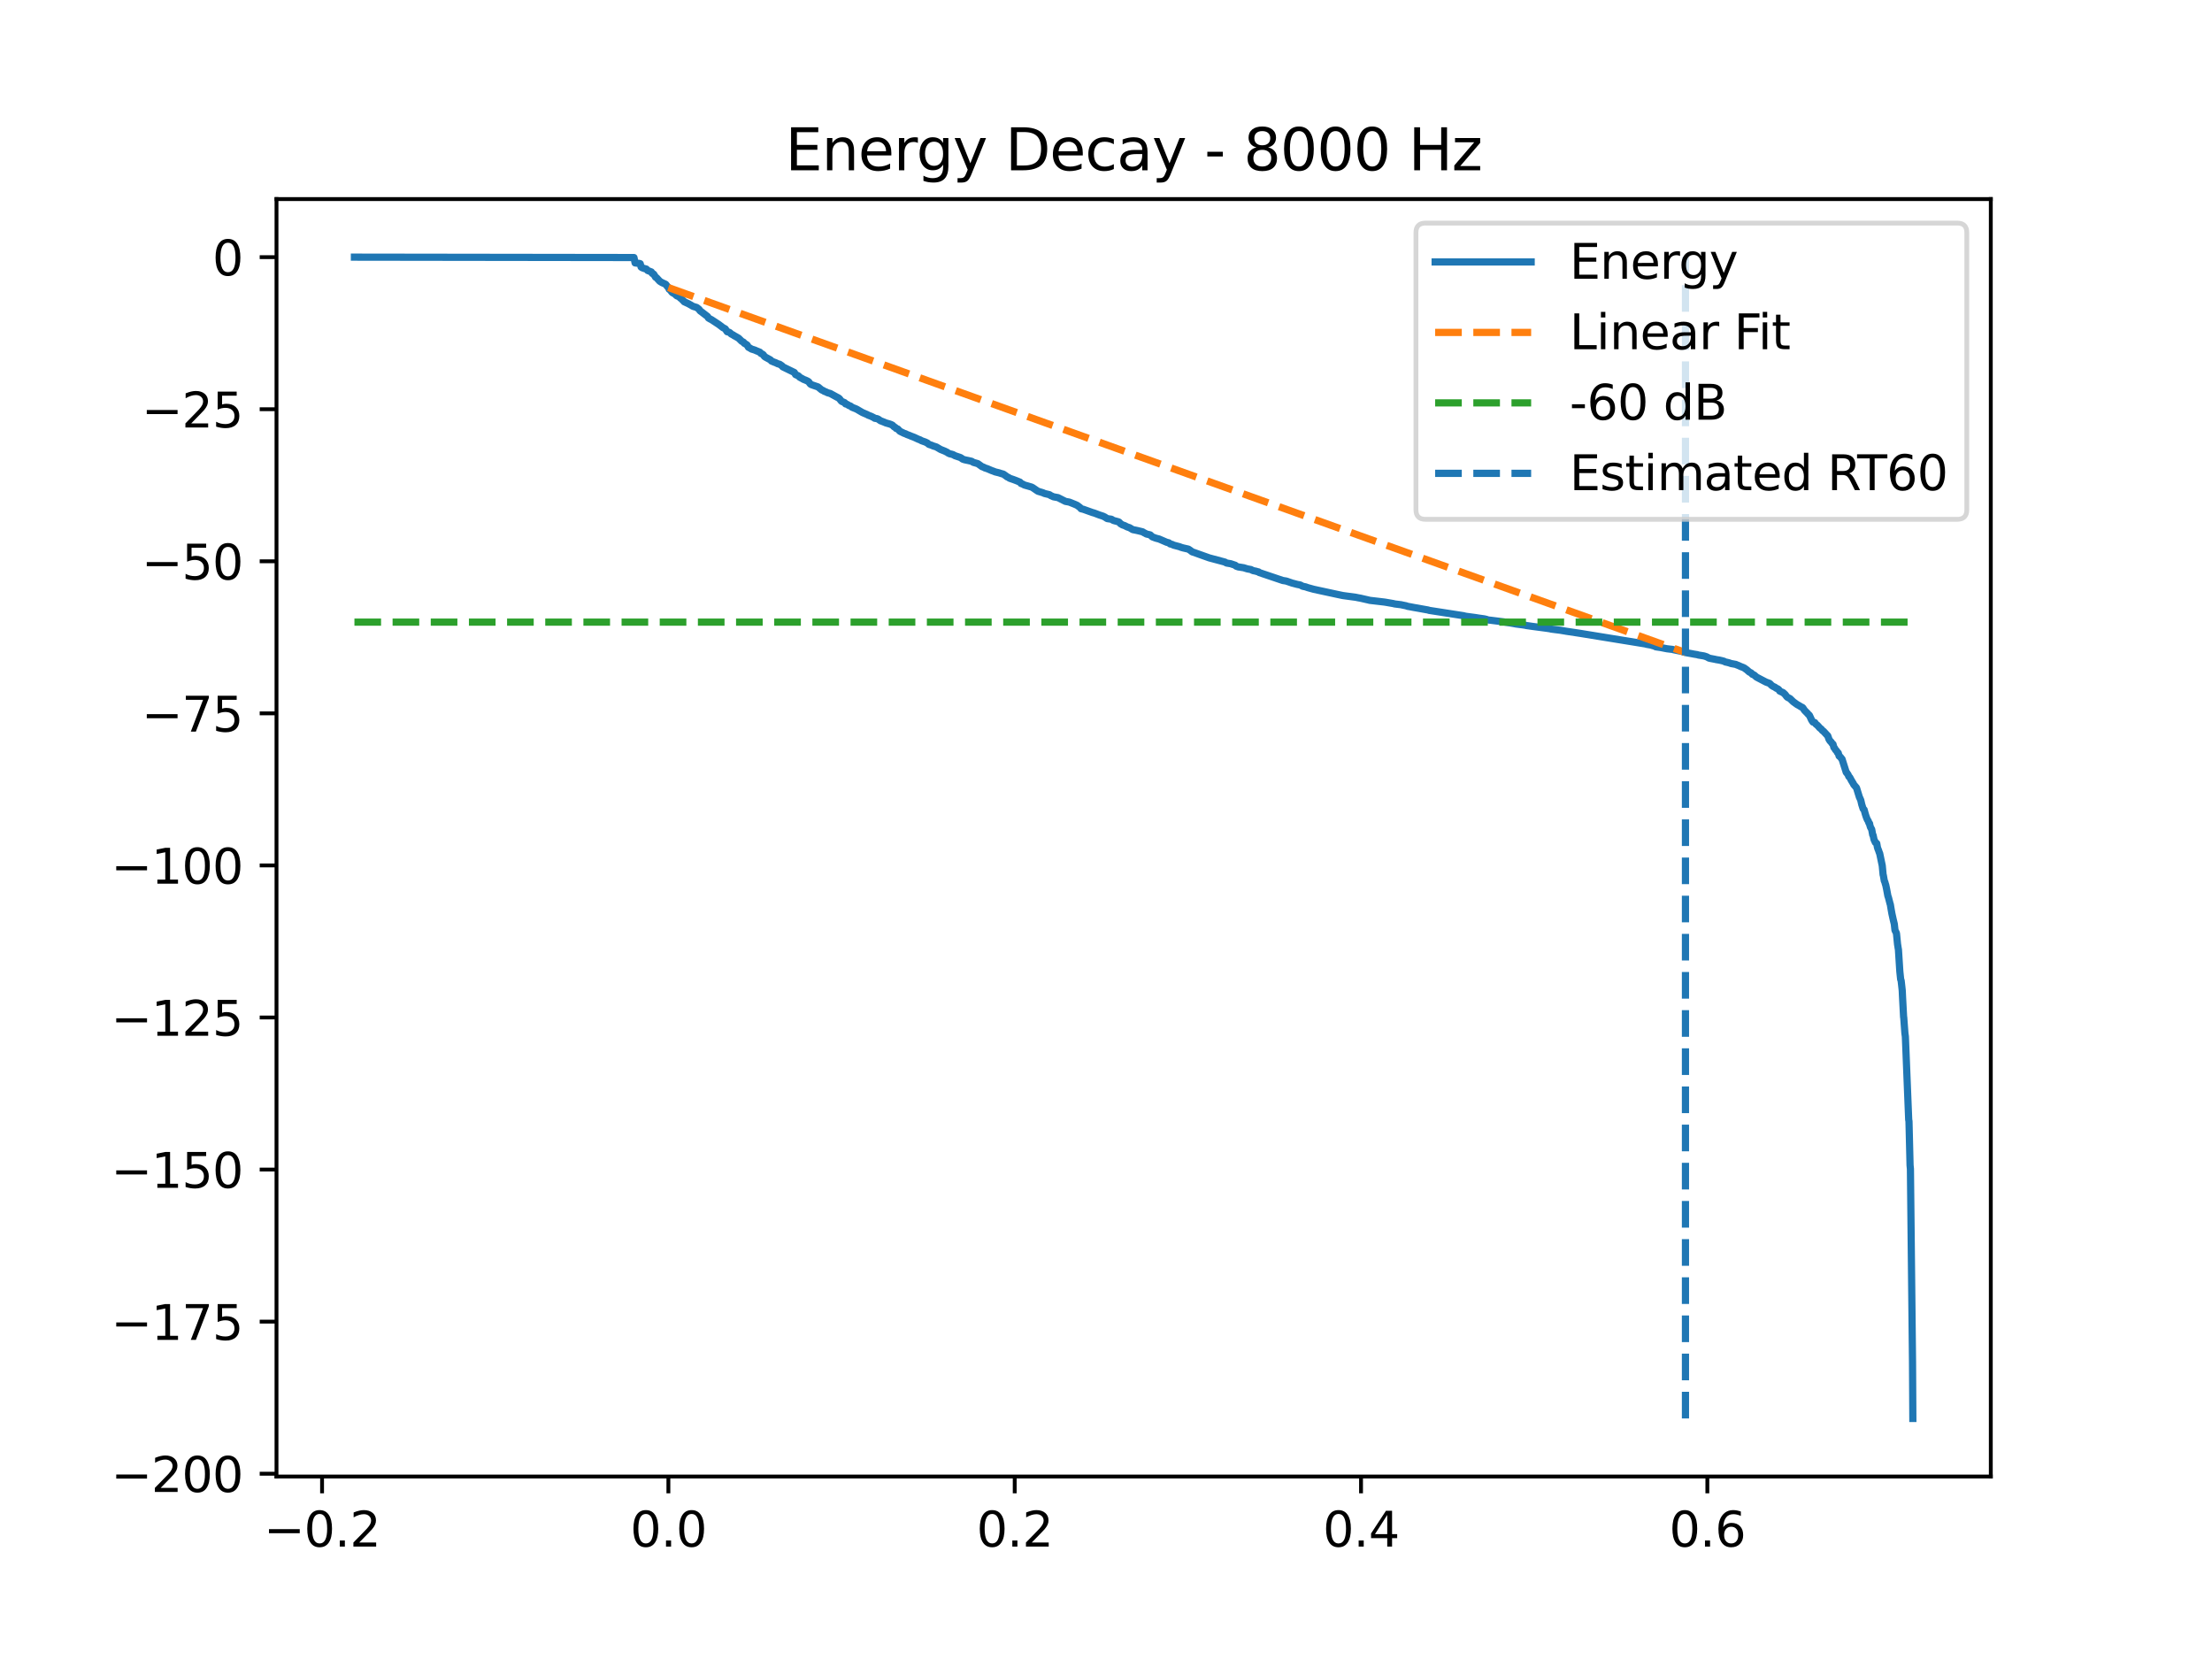 <?xml version="1.0" encoding="utf-8" standalone="no"?>
<!DOCTYPE svg PUBLIC "-//W3C//DTD SVG 1.1//EN"
  "http://www.w3.org/Graphics/SVG/1.1/DTD/svg11.dtd">
<svg xmlns:xlink="http://www.w3.org/1999/xlink" width="460.8pt" height="345.6pt" viewBox="0 0 460.8 345.6" xmlns="http://www.w3.org/2000/svg" version="1.1">
 <defs>
  <style type="text/css">*{stroke-linejoin: round; stroke-linecap: butt}</style>
 </defs>
 <g id="figure_1">
  <g id="patch_1">
   <path d="M 0 345.6 
L 460.8 345.6 
L 460.8 0 
L 0 0 
z
" style="fill: #ffffff"/>
  </g>
  <g id="axes_1">
   <g id="patch_2">
    <path d="M 57.6 307.584 
L 414.72 307.584 
L 414.72 41.472 
L 57.6 41.472 
z
" style="fill: #ffffff"/>
   </g>
   <g id="matplotlib.axis_1">
    <g id="xtick_1">
     <g id="line2d_1">
      <defs>
       <path id="m7da3233d07" d="M 0 0 
L 0 3.5 
" style="stroke: #000000; stroke-width: 0.8"/>
      </defs>
      <g>
       <use xlink:href="#m7da3233d07" x="67.092" y="307.584" style="stroke: #000000; stroke-width: 0.8"/>
      </g>
     </g>
     <g id="text_1">
      <!-- −0.2 -->
      <g transform="translate(54.95 322.182) scale(0.1 -0.1)">
       <defs>
        <path id="DejaVuSans-2212" d="M 678 2272 
L 4684 2272 
L 4684 1741 
L 678 1741 
L 678 2272 
z
" transform="scale(0.016)"/>
        <path id="DejaVuSans-30" d="M 2034 4250 
Q 1547 4250 1301 3770 
Q 1056 3291 1056 2328 
Q 1056 1369 1301 889 
Q 1547 409 2034 409 
Q 2525 409 2770 889 
Q 3016 1369 3016 2328 
Q 3016 3291 2770 3770 
Q 2525 4250 2034 4250 
z
M 2034 4750 
Q 2819 4750 3233 4129 
Q 3647 3509 3647 2328 
Q 3647 1150 3233 529 
Q 2819 -91 2034 -91 
Q 1250 -91 836 529 
Q 422 1150 422 2328 
Q 422 3509 836 4129 
Q 1250 4750 2034 4750 
z
" transform="scale(0.016)"/>
        <path id="DejaVuSans-2e" d="M 684 794 
L 1344 794 
L 1344 0 
L 684 0 
L 684 794 
z
" transform="scale(0.016)"/>
        <path id="DejaVuSans-32" d="M 1228 531 
L 3431 531 
L 3431 0 
L 469 0 
L 469 531 
Q 828 903 1448 1529 
Q 2069 2156 2228 2338 
Q 2531 2678 2651 2914 
Q 2772 3150 2772 3378 
Q 2772 3750 2511 3984 
Q 2250 4219 1831 4219 
Q 1534 4219 1204 4116 
Q 875 4013 500 3803 
L 500 4441 
Q 881 4594 1212 4672 
Q 1544 4750 1819 4750 
Q 2544 4750 2975 4387 
Q 3406 4025 3406 3419 
Q 3406 3131 3298 2873 
Q 3191 2616 2906 2266 
Q 2828 2175 2409 1742 
Q 1991 1309 1228 531 
z
" transform="scale(0.016)"/>
       </defs>
       <use xlink:href="#DejaVuSans-2212"/>
       <use xlink:href="#DejaVuSans-30" transform="translate(83.789 0)"/>
       <use xlink:href="#DejaVuSans-2e" transform="translate(147.412 0)"/>
       <use xlink:href="#DejaVuSans-32" transform="translate(179.199 0)"/>
      </g>
     </g>
    </g>
    <g id="xtick_2">
     <g id="line2d_2">
      <g>
       <use xlink:href="#m7da3233d07" x="139.237" y="307.584" style="stroke: #000000; stroke-width: 0.8"/>
      </g>
     </g>
     <g id="text_2">
      <!-- 0.0 -->
      <g transform="translate(131.286 322.182) scale(0.1 -0.1)">
       <use xlink:href="#DejaVuSans-30"/>
       <use xlink:href="#DejaVuSans-2e" transform="translate(63.623 0)"/>
       <use xlink:href="#DejaVuSans-30" transform="translate(95.41 0)"/>
      </g>
     </g>
    </g>
    <g id="xtick_3">
     <g id="line2d_3">
      <g>
       <use xlink:href="#m7da3233d07" x="211.383" y="307.584" style="stroke: #000000; stroke-width: 0.8"/>
      </g>
     </g>
     <g id="text_3">
      <!-- 0.2 -->
      <g transform="translate(203.431 322.182) scale(0.1 -0.1)">
       <use xlink:href="#DejaVuSans-30"/>
       <use xlink:href="#DejaVuSans-2e" transform="translate(63.623 0)"/>
       <use xlink:href="#DejaVuSans-32" transform="translate(95.41 0)"/>
      </g>
     </g>
    </g>
    <g id="xtick_4">
     <g id="line2d_4">
      <g>
       <use xlink:href="#m7da3233d07" x="283.528" y="307.584" style="stroke: #000000; stroke-width: 0.8"/>
      </g>
     </g>
     <g id="text_4">
      <!-- 0.4 -->
      <g transform="translate(275.576 322.182) scale(0.1 -0.1)">
       <defs>
        <path id="DejaVuSans-34" d="M 2419 4116 
L 825 1625 
L 2419 1625 
L 2419 4116 
z
M 2253 4666 
L 3047 4666 
L 3047 1625 
L 3713 1625 
L 3713 1100 
L 3047 1100 
L 3047 0 
L 2419 0 
L 2419 1100 
L 313 1100 
L 313 1709 
L 2253 4666 
z
" transform="scale(0.016)"/>
       </defs>
       <use xlink:href="#DejaVuSans-30"/>
       <use xlink:href="#DejaVuSans-2e" transform="translate(63.623 0)"/>
       <use xlink:href="#DejaVuSans-34" transform="translate(95.41 0)"/>
      </g>
     </g>
    </g>
    <g id="xtick_5">
     <g id="line2d_5">
      <g>
       <use xlink:href="#m7da3233d07" x="355.673" y="307.584" style="stroke: #000000; stroke-width: 0.8"/>
      </g>
     </g>
     <g id="text_5">
      <!-- 0.6 -->
      <g transform="translate(347.722 322.182) scale(0.1 -0.1)">
       <defs>
        <path id="DejaVuSans-36" d="M 2113 2584 
Q 1688 2584 1439 2293 
Q 1191 2003 1191 1497 
Q 1191 994 1439 701 
Q 1688 409 2113 409 
Q 2538 409 2786 701 
Q 3034 994 3034 1497 
Q 3034 2003 2786 2293 
Q 2538 2584 2113 2584 
z
M 3366 4563 
L 3366 3988 
Q 3128 4100 2886 4159 
Q 2644 4219 2406 4219 
Q 1781 4219 1451 3797 
Q 1122 3375 1075 2522 
Q 1259 2794 1537 2939 
Q 1816 3084 2150 3084 
Q 2853 3084 3261 2657 
Q 3669 2231 3669 1497 
Q 3669 778 3244 343 
Q 2819 -91 2113 -91 
Q 1303 -91 875 529 
Q 447 1150 447 2328 
Q 447 3434 972 4092 
Q 1497 4750 2381 4750 
Q 2619 4750 2861 4703 
Q 3103 4656 3366 4563 
z
" transform="scale(0.016)"/>
       </defs>
       <use xlink:href="#DejaVuSans-30"/>
       <use xlink:href="#DejaVuSans-2e" transform="translate(63.623 0)"/>
       <use xlink:href="#DejaVuSans-36" transform="translate(95.41 0)"/>
      </g>
     </g>
    </g>
   </g>
   <g id="matplotlib.axis_2">
    <g id="ytick_1">
     <g id="line2d_6">
      <defs>
       <path id="m70be1050e7" d="M 0 0 
L -3.5 0 
" style="stroke: #000000; stroke-width: 0.8"/>
      </defs>
      <g>
       <use xlink:href="#m70be1050e7" x="57.6" y="307.003" style="stroke: #000000; stroke-width: 0.8"/>
      </g>
     </g>
     <g id="text_6">
      <!-- −200 -->
      <g transform="translate(23.133 310.802) scale(0.1 -0.1)">
       <use xlink:href="#DejaVuSans-2212"/>
       <use xlink:href="#DejaVuSans-32" transform="translate(83.789 0)"/>
       <use xlink:href="#DejaVuSans-30" transform="translate(147.412 0)"/>
       <use xlink:href="#DejaVuSans-30" transform="translate(211.035 0)"/>
      </g>
     </g>
    </g>
    <g id="ytick_2">
     <g id="line2d_7">
      <g>
       <use xlink:href="#m70be1050e7" x="57.6" y="275.324" style="stroke: #000000; stroke-width: 0.8"/>
      </g>
     </g>
     <g id="text_7">
      <!-- −175 -->
      <g transform="translate(23.133 279.123) scale(0.1 -0.1)">
       <defs>
        <path id="DejaVuSans-31" d="M 794 531 
L 1825 531 
L 1825 4091 
L 703 3866 
L 703 4441 
L 1819 4666 
L 2450 4666 
L 2450 531 
L 3481 531 
L 3481 0 
L 794 0 
L 794 531 
z
" transform="scale(0.016)"/>
        <path id="DejaVuSans-37" d="M 525 4666 
L 3525 4666 
L 3525 4397 
L 1831 0 
L 1172 0 
L 2766 4134 
L 525 4134 
L 525 4666 
z
" transform="scale(0.016)"/>
        <path id="DejaVuSans-35" d="M 691 4666 
L 3169 4666 
L 3169 4134 
L 1269 4134 
L 1269 2991 
Q 1406 3038 1543 3061 
Q 1681 3084 1819 3084 
Q 2600 3084 3056 2656 
Q 3513 2228 3513 1497 
Q 3513 744 3044 326 
Q 2575 -91 1722 -91 
Q 1428 -91 1123 -41 
Q 819 9 494 109 
L 494 744 
Q 775 591 1075 516 
Q 1375 441 1709 441 
Q 2250 441 2565 725 
Q 2881 1009 2881 1497 
Q 2881 1984 2565 2268 
Q 2250 2553 1709 2553 
Q 1456 2553 1204 2497 
Q 953 2441 691 2322 
L 691 4666 
z
" transform="scale(0.016)"/>
       </defs>
       <use xlink:href="#DejaVuSans-2212"/>
       <use xlink:href="#DejaVuSans-31" transform="translate(83.789 0)"/>
       <use xlink:href="#DejaVuSans-37" transform="translate(147.412 0)"/>
       <use xlink:href="#DejaVuSans-35" transform="translate(211.035 0)"/>
      </g>
     </g>
    </g>
    <g id="ytick_3">
     <g id="line2d_8">
      <g>
       <use xlink:href="#m70be1050e7" x="57.6" y="243.644" style="stroke: #000000; stroke-width: 0.8"/>
      </g>
     </g>
     <g id="text_8">
      <!-- −150 -->
      <g transform="translate(23.133 247.444) scale(0.1 -0.1)">
       <use xlink:href="#DejaVuSans-2212"/>
       <use xlink:href="#DejaVuSans-31" transform="translate(83.789 0)"/>
       <use xlink:href="#DejaVuSans-35" transform="translate(147.412 0)"/>
       <use xlink:href="#DejaVuSans-30" transform="translate(211.035 0)"/>
      </g>
     </g>
    </g>
    <g id="ytick_4">
     <g id="line2d_9">
      <g>
       <use xlink:href="#m70be1050e7" x="57.6" y="211.965" style="stroke: #000000; stroke-width: 0.8"/>
      </g>
     </g>
     <g id="text_9">
      <!-- −125 -->
      <g transform="translate(23.133 215.764) scale(0.1 -0.1)">
       <use xlink:href="#DejaVuSans-2212"/>
       <use xlink:href="#DejaVuSans-31" transform="translate(83.789 0)"/>
       <use xlink:href="#DejaVuSans-32" transform="translate(147.412 0)"/>
       <use xlink:href="#DejaVuSans-35" transform="translate(211.035 0)"/>
      </g>
     </g>
    </g>
    <g id="ytick_5">
     <g id="line2d_10">
      <g>
       <use xlink:href="#m70be1050e7" x="57.6" y="180.286" style="stroke: #000000; stroke-width: 0.8"/>
      </g>
     </g>
     <g id="text_10">
      <!-- −100 -->
      <g transform="translate(23.133 184.085) scale(0.1 -0.1)">
       <use xlink:href="#DejaVuSans-2212"/>
       <use xlink:href="#DejaVuSans-31" transform="translate(83.789 0)"/>
       <use xlink:href="#DejaVuSans-30" transform="translate(147.412 0)"/>
       <use xlink:href="#DejaVuSans-30" transform="translate(211.035 0)"/>
      </g>
     </g>
    </g>
    <g id="ytick_6">
     <g id="line2d_11">
      <g>
       <use xlink:href="#m70be1050e7" x="57.6" y="148.606" style="stroke: #000000; stroke-width: 0.8"/>
      </g>
     </g>
     <g id="text_11">
      <!-- −75 -->
      <g transform="translate(29.495 152.405) scale(0.1 -0.1)">
       <use xlink:href="#DejaVuSans-2212"/>
       <use xlink:href="#DejaVuSans-37" transform="translate(83.789 0)"/>
       <use xlink:href="#DejaVuSans-35" transform="translate(147.412 0)"/>
      </g>
     </g>
    </g>
    <g id="ytick_7">
     <g id="line2d_12">
      <g>
       <use xlink:href="#m70be1050e7" x="57.6" y="116.927" style="stroke: #000000; stroke-width: 0.8"/>
      </g>
     </g>
     <g id="text_12">
      <!-- −50 -->
      <g transform="translate(29.495 120.726) scale(0.1 -0.1)">
       <use xlink:href="#DejaVuSans-2212"/>
       <use xlink:href="#DejaVuSans-35" transform="translate(83.789 0)"/>
       <use xlink:href="#DejaVuSans-30" transform="translate(147.412 0)"/>
      </g>
     </g>
    </g>
    <g id="ytick_8">
     <g id="line2d_13">
      <g>
       <use xlink:href="#m70be1050e7" x="57.6" y="85.247" style="stroke: #000000; stroke-width: 0.8"/>
      </g>
     </g>
     <g id="text_13">
      <!-- −25 -->
      <g transform="translate(29.495 89.047) scale(0.1 -0.1)">
       <use xlink:href="#DejaVuSans-2212"/>
       <use xlink:href="#DejaVuSans-32" transform="translate(83.789 0)"/>
       <use xlink:href="#DejaVuSans-35" transform="translate(147.412 0)"/>
      </g>
     </g>
    </g>
    <g id="ytick_9">
     <g id="line2d_14">
      <g>
       <use xlink:href="#m70be1050e7" x="57.6" y="53.568" style="stroke: #000000; stroke-width: 0.8"/>
      </g>
     </g>
     <g id="text_14">
      <!-- 0 -->
      <g transform="translate(44.237 57.367) scale(0.1 -0.1)">
       <use xlink:href="#DejaVuSans-30"/>
      </g>
     </g>
    </g>
   </g>
   <g id="line2d_15">
    <path d="M 73.833 53.568 
L 132.068 53.649 
L 132.301 54.773 
L 133.18 54.877 
L 133.368 54.931 
L 133.548 55.619 
L 133.728 55.754 
L 134.179 55.923 
L 134.638 56.045 
L 134.923 56.351 
L 135.69 56.648 
L 135.885 56.967 
L 136.163 57.094 
L 136.502 57.627 
L 136.562 57.744 
L 136.78 57.874 
L 137.418 58.569 
L 137.584 58.682 
L 137.734 58.767 
L 137.862 58.855 
L 138.41 59.097 
L 138.673 59.225 
L 139.117 59.789 
L 139.23 59.857 
L 139.402 60.263 
L 139.62 60.387 
L 139.786 60.624 
L 139.898 60.779 
L 140.056 60.954 
L 140.319 61.098 
L 140.537 61.205 
L 140.966 61.614 
L 141.492 61.836 
L 141.747 62.116 
L 142.025 62.281 
L 142.176 62.492 
L 142.401 62.69 
L 142.536 62.863 
L 143.513 63.314 
L 143.664 63.415 
L 143.934 63.557 
L 144.287 63.773 
L 144.49 63.855 
L 144.858 63.965 
L 145.144 64.055 
L 145.64 64.448 
L 145.85 64.772 
L 146.023 64.879 
L 147.406 65.942 
L 147.579 66.24 
L 147.782 66.364 
L 147.955 66.466 
L 148.188 66.577 
L 149.713 67.576 
L 149.879 67.7 
L 150.6 68.252 
L 150.856 68.382 
L 151.096 68.519 
L 151.306 68.852 
L 151.479 69.106 
L 151.772 69.17 
L 152.058 69.305 
L 152.306 69.567 
L 152.749 69.79 
L 152.93 69.927 
L 153.26 70.102 
L 153.614 70.311 
L 153.877 70.463 
L 154.508 71.084 
L 154.899 71.291 
L 155.041 71.51 
L 155.229 71.612 
L 155.372 71.696 
L 155.635 71.869 
L 155.913 72.341 
L 156.229 72.51 
L 156.56 72.716 
L 156.92 72.824 
L 157.281 72.942 
L 157.521 73.054 
L 158.303 73.372 
L 158.453 73.571 
L 158.589 73.681 
L 158.769 73.734 
L 159.017 73.902 
L 159.16 74.136 
L 159.265 74.266 
L 159.513 74.431 
L 160.52 74.978 
L 160.7 75.205 
L 161.069 75.361 
L 161.324 75.472 
L 161.482 75.512 
L 161.88 75.701 
L 162.031 75.778 
L 162.444 75.888 
L 162.684 76.069 
L 162.902 76.196 
L 163.053 76.411 
L 165.48 77.593 
L 165.728 78.037 
L 166.029 78.175 
L 166.209 78.237 
L 166.412 78.38 
L 166.57 78.577 
L 167.073 78.845 
L 167.396 79.032 
L 167.75 79.17 
L 167.885 79.226 
L 168.231 79.387 
L 168.456 79.531 
L 168.787 79.971 
L 168.944 80.092 
L 169.29 80.221 
L 170.417 80.604 
L 171.169 81.228 
L 171.522 81.373 
L 171.695 81.518 
L 171.936 81.591 
L 172.236 81.724 
L 172.371 81.805 
L 172.973 81.974 
L 174.461 82.794 
L 174.596 82.849 
L 174.731 82.948 
L 174.859 83.04 
L 175.182 83.453 
L 175.317 83.605 
L 175.971 83.889 
L 176.136 84.135 
L 176.49 84.241 
L 176.835 84.472 
L 177.181 84.592 
L 177.482 84.838 
L 178.293 85.16 
L 178.519 85.269 
L 179.548 85.875 
L 179.751 85.978 
L 180.661 86.367 
L 180.841 86.479 
L 181.502 86.732 
L 181.75 86.86 
L 182.073 87.023 
L 182.216 87.132 
L 182.712 87.215 
L 182.99 87.342 
L 183.426 87.656 
L 183.749 87.772 
L 184.027 87.882 
L 184.313 87.996 
L 184.531 88.098 
L 185.282 88.31 
L 185.621 88.43 
L 185.929 88.582 
L 186.244 88.906 
L 186.515 89.046 
L 186.673 89.245 
L 187.018 89.366 
L 187.469 89.841 
L 188.364 90.277 
L 188.672 90.371 
L 188.875 90.49 
L 189.544 90.744 
L 189.792 90.855 
L 190.438 91.098 
L 191.302 91.5 
L 191.678 91.634 
L 191.948 91.795 
L 192.256 91.911 
L 192.407 91.963 
L 192.775 92.091 
L 192.925 92.168 
L 193.188 92.29 
L 193.376 92.46 
L 193.504 92.572 
L 193.947 92.713 
L 194.248 92.831 
L 194.421 92.91 
L 194.834 93.033 
L 195.067 93.113 
L 195.931 93.625 
L 196.871 94.002 
L 197.021 94.089 
L 197.277 94.2 
L 197.487 94.359 
L 197.855 94.535 
L 198.186 94.602 
L 198.539 94.71 
L 198.968 94.943 
L 199.358 95.07 
L 199.531 95.132 
L 199.922 95.26 
L 200.057 95.313 
L 200.305 95.451 
L 200.471 95.61 
L 200.831 95.744 
L 201.132 95.819 
L 201.68 95.931 
L 202.409 96.095 
L 202.763 96.318 
L 203.695 96.584 
L 204.581 97.22 
L 204.92 97.331 
L 205.152 97.473 
L 205.333 97.526 
L 205.724 97.657 
L 206.61 98.037 
L 206.888 98.13 
L 207.347 98.313 
L 208.106 98.495 
L 208.579 98.652 
L 209.008 98.767 
L 209.586 99.165 
L 209.782 99.335 
L 210.09 99.456 
L 210.285 99.614 
L 211.15 99.912 
L 211.698 100.119 
L 212.48 100.438 
L 212.698 100.721 
L 213.028 100.831 
L 213.276 100.972 
L 213.419 101.04 
L 213.81 101.154 
L 214.126 101.241 
L 214.531 101.362 
L 214.877 101.461 
L 215.133 101.593 
L 216.057 102.226 
L 216.245 102.339 
L 217.259 102.646 
L 217.56 102.79 
L 217.71 102.832 
L 218.567 103.037 
L 218.71 103.103 
L 218.868 103.23 
L 219.461 103.493 
L 220.408 103.668 
L 221.949 104.447 
L 222.753 104.595 
L 223.873 105.043 
L 224.361 105.255 
L 224.902 105.651 
L 225.038 105.769 
L 225.195 105.976 
L 225.684 106.095 
L 227.014 106.57 
L 227.653 106.798 
L 227.833 106.835 
L 228.254 106.989 
L 228.502 107.083 
L 228.983 107.268 
L 229.772 107.523 
L 229.998 107.634 
L 230.148 107.704 
L 230.644 108.034 
L 231.531 108.165 
L 231.861 108.377 
L 232.034 108.447 
L 233.011 108.707 
L 233.199 108.829 
L 233.387 109.081 
L 233.635 109.217 
L 233.808 109.334 
L 234.289 109.496 
L 234.447 109.578 
L 234.664 109.693 
L 234.882 109.793 
L 235.303 109.926 
L 235.965 110.327 
L 236.641 110.46 
L 236.949 110.527 
L 238.046 110.792 
L 238.264 110.946 
L 238.67 111.15 
L 238.813 111.243 
L 239.121 111.311 
L 239.609 111.426 
L 240.045 111.835 
L 240.722 112.089 
L 240.91 112.144 
L 241.451 112.282 
L 243.029 112.963 
L 243.487 113.077 
L 243.743 113.299 
L 244.194 113.415 
L 244.472 113.56 
L 245.757 113.901 
L 246.005 114.009 
L 246.478 114.146 
L 247.568 114.393 
L 248.034 114.707 
L 248.335 114.956 
L 248.613 115.042 
L 251.904 116.216 
L 255.211 117.099 
L 255.474 117.28 
L 256.376 117.435 
L 257.33 117.754 
L 257.503 117.936 
L 257.976 118.105 
L 258.232 118.138 
L 259.081 118.272 
L 259.825 118.503 
L 260.614 118.651 
L 260.84 118.784 
L 261.088 118.88 
L 261.689 119.004 
L 261.832 119.061 
L 262.177 119.135 
L 262.313 119.269 
L 267.235 120.929 
L 267.919 121.038 
L 268.949 121.383 
L 269.114 121.447 
L 270.256 121.748 
L 270.857 121.86 
L 271.368 122.128 
L 271.985 122.257 
L 272.443 122.419 
L 273.12 122.605 
L 273.691 122.764 
L 278.365 123.773 
L 278.718 123.849 
L 279.274 123.965 
L 279.748 124.063 
L 280.56 124.174 
L 282.431 124.426 
L 282.987 124.539 
L 283.415 124.613 
L 283.889 124.724 
L 285.151 125.01 
L 285.324 125.06 
L 288.315 125.409 
L 288.631 125.456 
L 290.232 125.731 
L 290.532 125.809 
L 291.892 125.979 
L 292.185 126.048 
L 292.922 126.197 
L 293.238 126.312 
L 293.478 126.349 
L 294.26 126.496 
L 294.538 126.55 
L 295.184 126.659 
L 296.792 126.95 
L 297.491 127.071 
L 297.709 127.15 
L 304.841 128.256 
L 305.292 128.367 
L 305.63 128.418 
L 307.328 128.644 
L 308.05 128.76 
L 309.207 128.92 
L 309.621 129.017 
L 310.019 129.154 
L 310.552 129.211 
L 313.296 129.55 
L 313.574 129.608 
L 314.626 129.775 
L 315.28 129.887 
L 315.798 129.986 
L 316.745 130.11 
L 317.053 130.146 
L 317.752 130.251 
L 317.97 130.307 
L 319.18 130.483 
L 322.133 130.871 
L 322.907 130.987 
L 323.163 131.052 
L 324.087 131.171 
L 325.042 131.289 
L 326.297 131.503 
L 329.22 131.945 
L 330.182 132.102 
L 342.815 134.153 
L 343.003 134.217 
L 343.905 134.378 
L 344.198 134.471 
L 344.611 134.582 
L 344.934 134.745 
L 345.926 134.887 
L 347.272 135.15 
L 348.421 135.285 
L 348.587 135.34 
L 349.714 135.575 
L 350.27 135.684 
L 350.571 135.785 
L 351.082 135.931 
L 352.434 136.178 
L 352.893 136.267 
L 353.569 136.375 
L 353.817 136.456 
L 354.914 136.632 
L 355.125 136.69 
L 355.501 136.814 
L 355.749 136.945 
L 355.982 137.079 
L 356.267 137.154 
L 357.289 137.351 
L 357.485 137.401 
L 358.176 137.512 
L 358.725 137.636 
L 359.115 137.742 
L 359.461 137.916 
L 359.694 137.954 
L 360.16 138.069 
L 360.626 138.23 
L 360.919 138.282 
L 361.625 138.414 
L 361.783 138.495 
L 362.144 138.632 
L 362.655 138.865 
L 363.113 139.039 
L 363.279 139.114 
L 363.497 139.246 
L 363.67 139.385 
L 363.842 139.493 
L 364.248 139.851 
L 364.399 139.984 
L 364.827 140.203 
L 365.037 140.46 
L 365.436 140.631 
L 365.601 140.781 
L 365.759 140.919 
L 365.917 141.057 
L 367.69 141.986 
L 367.938 142.109 
L 368.382 142.266 
L 368.667 142.377 
L 369.028 142.747 
L 369.156 142.847 
L 369.374 142.99 
L 369.772 143.166 
L 369.915 143.29 
L 370.065 143.379 
L 370.313 143.492 
L 370.448 143.583 
L 370.576 143.692 
L 370.741 143.957 
L 370.974 144.07 
L 371.117 144.138 
L 371.425 144.259 
L 371.884 144.683 
L 372.192 145.093 
L 372.357 145.257 
L 372.898 145.534 
L 373.259 145.888 
L 373.409 146.034 
L 373.56 146.18 
L 374.236 146.67 
L 374.401 146.784 
L 374.739 146.965 
L 375.002 147.129 
L 375.183 147.249 
L 375.371 147.317 
L 375.551 147.434 
L 375.904 147.96 
L 376.032 148.098 
L 376.566 148.638 
L 376.701 148.812 
L 376.934 149.008 
L 377.385 149.991 
L 377.67 150.417 
L 378.061 150.53 
L 378.159 150.677 
L 378.309 150.883 
L 378.474 150.985 
L 378.602 151.095 
L 378.888 151.407 
L 379.046 151.6 
L 379.421 151.901 
L 379.572 152.1 
L 379.707 152.241 
L 379.85 152.315 
L 380.646 153.179 
L 380.752 153.273 
L 381.015 154.017 
L 381.142 154.213 
L 381.293 154.426 
L 381.443 154.546 
L 381.638 154.848 
L 381.849 155.034 
L 381.886 155.161 
L 382.029 155.71 
L 382.179 155.847 
L 382.36 156.195 
L 382.63 156.467 
L 382.773 156.769 
L 382.938 156.855 
L 383.119 157.492 
L 383.404 157.722 
L 383.577 157.978 
L 383.72 158.109 
L 384.607 160.895 
L 384.742 161.007 
L 384.795 161.13 
L 384.922 161.284 
L 384.975 161.342 
L 385.133 161.749 
L 385.336 161.937 
L 385.734 162.682 
L 385.787 162.749 
L 385.922 162.994 
L 386.027 163.135 
L 386.162 163.433 
L 386.741 164.106 
L 387.342 166.057 
L 387.463 166.309 
L 387.635 166.708 
L 387.831 167.567 
L 388.124 168.491 
L 388.327 168.67 
L 388.582 169.593 
L 388.733 170.06 
L 388.763 170.148 
L 388.905 170.523 
L 389.063 170.854 
L 389.168 170.973 
L 389.341 171.466 
L 389.469 171.561 
L 389.529 171.922 
L 389.657 172.328 
L 389.912 172.787 
L 390.115 173.91 
L 390.206 174.01 
L 390.386 174.872 
L 390.672 175.504 
L 390.829 175.588 
L 390.965 175.71 
L 391.092 176.461 
L 391.228 176.9 
L 391.31 177.066 
L 391.498 177.63 
L 391.566 177.747 
L 392.107 180.33 
L 392.287 182.233 
L 392.34 182.38 
L 392.543 183.549 
L 392.633 183.678 
L 392.776 184.216 
L 392.828 184.324 
L 392.866 184.511 
L 393.039 185.34 
L 393.054 185.439 
L 393.279 186.637 
L 393.407 187.001 
L 393.738 188.289 
L 393.783 188.375 
L 393.956 189.412 
L 394.121 190.334 
L 394.414 191.658 
L 394.617 192.489 
L 394.76 193.786 
L 395.015 194.29 
L 395.075 194.488 
L 395.301 196.782 
L 395.308 196.785 
L 395.451 197.695 
L 395.474 197.743 
L 395.767 202.342 
L 395.782 202.496 
L 395.94 204.005 
L 396.045 204.297 
L 396.255 206.197 
L 396.278 206.48 
L 396.323 207.519 
L 396.556 211.897 
L 396.578 211.913 
L 396.826 215.238 
L 396.924 215.929 
L 397.616 233.251 
L 397.676 233.584 
L 397.901 242.751 
L 397.976 243.502 
L 398.412 283.697 
L 398.48 295.488 
L 398.48 295.488 
" clip-path="url(#pe33cd23590)" style="fill: none; stroke: #1f77b4; stroke-width: 1.5; stroke-linecap: square"/>
   </g>
   <g id="line2d_16">
    <path d="M 139.237 59.905 
L 351.112 135.934 
" clip-path="url(#pe33cd23590)" style="fill: none; stroke-dasharray: 5.55,2.4; stroke-dashoffset: 0; stroke: #ff7f0e; stroke-width: 1.5"/>
   </g>
   <g id="line2d_17">
    <path d="M 73.833 129.599 
L 398.487 129.599 
L 398.487 129.599 
" clip-path="url(#pe33cd23590)" style="fill: none; stroke-dasharray: 5.55,2.4; stroke-dashoffset: 0; stroke: #2ca02c; stroke-width: 1.5"/>
   </g>
   <g id="LineCollection_1">
    <path d="M 351.112 295.488 
L 351.112 53.568 
" clip-path="url(#pe33cd23590)" style="fill: none; stroke-dasharray: 5.55,2.4; stroke-dashoffset: 0; stroke: #1f77b4; stroke-width: 1.5"/>
   </g>
   <g id="patch_3">
    <path d="M 57.6 307.584 
L 57.6 41.472 
" style="fill: none; stroke: #000000; stroke-width: 0.8; stroke-linejoin: miter; stroke-linecap: square"/>
   </g>
   <g id="patch_4">
    <path d="M 414.72 307.584 
L 414.72 41.472 
" style="fill: none; stroke: #000000; stroke-width: 0.8; stroke-linejoin: miter; stroke-linecap: square"/>
   </g>
   <g id="patch_5">
    <path d="M 57.6 307.584 
L 414.72 307.584 
" style="fill: none; stroke: #000000; stroke-width: 0.8; stroke-linejoin: miter; stroke-linecap: square"/>
   </g>
   <g id="patch_6">
    <path d="M 57.6 41.472 
L 414.72 41.472 
" style="fill: none; stroke: #000000; stroke-width: 0.8; stroke-linejoin: miter; stroke-linecap: square"/>
   </g>
   <g id="text_15">
    <!-- Energy Decay - 8000 Hz -->
    <g transform="translate(163.59 35.472) scale(0.12 -0.12)">
     <defs>
      <path id="DejaVuSans-45" d="M 628 4666 
L 3578 4666 
L 3578 4134 
L 1259 4134 
L 1259 2753 
L 3481 2753 
L 3481 2222 
L 1259 2222 
L 1259 531 
L 3634 531 
L 3634 0 
L 628 0 
L 628 4666 
z
" transform="scale(0.016)"/>
      <path id="DejaVuSans-6e" d="M 3513 2113 
L 3513 0 
L 2938 0 
L 2938 2094 
Q 2938 2591 2744 2837 
Q 2550 3084 2163 3084 
Q 1697 3084 1428 2787 
Q 1159 2491 1159 1978 
L 1159 0 
L 581 0 
L 581 3500 
L 1159 3500 
L 1159 2956 
Q 1366 3272 1645 3428 
Q 1925 3584 2291 3584 
Q 2894 3584 3203 3211 
Q 3513 2838 3513 2113 
z
" transform="scale(0.016)"/>
      <path id="DejaVuSans-65" d="M 3597 1894 
L 3597 1613 
L 953 1613 
Q 991 1019 1311 708 
Q 1631 397 2203 397 
Q 2534 397 2845 478 
Q 3156 559 3463 722 
L 3463 178 
Q 3153 47 2828 -22 
Q 2503 -91 2169 -91 
Q 1331 -91 842 396 
Q 353 884 353 1716 
Q 353 2575 817 3079 
Q 1281 3584 2069 3584 
Q 2775 3584 3186 3129 
Q 3597 2675 3597 1894 
z
M 3022 2063 
Q 3016 2534 2758 2815 
Q 2500 3097 2075 3097 
Q 1594 3097 1305 2825 
Q 1016 2553 972 2059 
L 3022 2063 
z
" transform="scale(0.016)"/>
      <path id="DejaVuSans-72" d="M 2631 2963 
Q 2534 3019 2420 3045 
Q 2306 3072 2169 3072 
Q 1681 3072 1420 2755 
Q 1159 2438 1159 1844 
L 1159 0 
L 581 0 
L 581 3500 
L 1159 3500 
L 1159 2956 
Q 1341 3275 1631 3429 
Q 1922 3584 2338 3584 
Q 2397 3584 2469 3576 
Q 2541 3569 2628 3553 
L 2631 2963 
z
" transform="scale(0.016)"/>
      <path id="DejaVuSans-67" d="M 2906 1791 
Q 2906 2416 2648 2759 
Q 2391 3103 1925 3103 
Q 1463 3103 1205 2759 
Q 947 2416 947 1791 
Q 947 1169 1205 825 
Q 1463 481 1925 481 
Q 2391 481 2648 825 
Q 2906 1169 2906 1791 
z
M 3481 434 
Q 3481 -459 3084 -895 
Q 2688 -1331 1869 -1331 
Q 1566 -1331 1297 -1286 
Q 1028 -1241 775 -1147 
L 775 -588 
Q 1028 -725 1275 -790 
Q 1522 -856 1778 -856 
Q 2344 -856 2625 -561 
Q 2906 -266 2906 331 
L 2906 616 
Q 2728 306 2450 153 
Q 2172 0 1784 0 
Q 1141 0 747 490 
Q 353 981 353 1791 
Q 353 2603 747 3093 
Q 1141 3584 1784 3584 
Q 2172 3584 2450 3431 
Q 2728 3278 2906 2969 
L 2906 3500 
L 3481 3500 
L 3481 434 
z
" transform="scale(0.016)"/>
      <path id="DejaVuSans-79" d="M 2059 -325 
Q 1816 -950 1584 -1140 
Q 1353 -1331 966 -1331 
L 506 -1331 
L 506 -850 
L 844 -850 
Q 1081 -850 1212 -737 
Q 1344 -625 1503 -206 
L 1606 56 
L 191 3500 
L 800 3500 
L 1894 763 
L 2988 3500 
L 3597 3500 
L 2059 -325 
z
" transform="scale(0.016)"/>
      <path id="DejaVuSans-20" transform="scale(0.016)"/>
      <path id="DejaVuSans-44" d="M 1259 4147 
L 1259 519 
L 2022 519 
Q 2988 519 3436 956 
Q 3884 1394 3884 2338 
Q 3884 3275 3436 3711 
Q 2988 4147 2022 4147 
L 1259 4147 
z
M 628 4666 
L 1925 4666 
Q 3281 4666 3915 4102 
Q 4550 3538 4550 2338 
Q 4550 1131 3912 565 
Q 3275 0 1925 0 
L 628 0 
L 628 4666 
z
" transform="scale(0.016)"/>
      <path id="DejaVuSans-63" d="M 3122 3366 
L 3122 2828 
Q 2878 2963 2633 3030 
Q 2388 3097 2138 3097 
Q 1578 3097 1268 2742 
Q 959 2388 959 1747 
Q 959 1106 1268 751 
Q 1578 397 2138 397 
Q 2388 397 2633 464 
Q 2878 531 3122 666 
L 3122 134 
Q 2881 22 2623 -34 
Q 2366 -91 2075 -91 
Q 1284 -91 818 406 
Q 353 903 353 1747 
Q 353 2603 823 3093 
Q 1294 3584 2113 3584 
Q 2378 3584 2631 3529 
Q 2884 3475 3122 3366 
z
" transform="scale(0.016)"/>
      <path id="DejaVuSans-61" d="M 2194 1759 
Q 1497 1759 1228 1600 
Q 959 1441 959 1056 
Q 959 750 1161 570 
Q 1363 391 1709 391 
Q 2188 391 2477 730 
Q 2766 1069 2766 1631 
L 2766 1759 
L 2194 1759 
z
M 3341 1997 
L 3341 0 
L 2766 0 
L 2766 531 
Q 2569 213 2275 61 
Q 1981 -91 1556 -91 
Q 1019 -91 701 211 
Q 384 513 384 1019 
Q 384 1609 779 1909 
Q 1175 2209 1959 2209 
L 2766 2209 
L 2766 2266 
Q 2766 2663 2505 2880 
Q 2244 3097 1772 3097 
Q 1472 3097 1187 3025 
Q 903 2953 641 2809 
L 641 3341 
Q 956 3463 1253 3523 
Q 1550 3584 1831 3584 
Q 2591 3584 2966 3190 
Q 3341 2797 3341 1997 
z
" transform="scale(0.016)"/>
      <path id="DejaVuSans-2d" d="M 313 2009 
L 1997 2009 
L 1997 1497 
L 313 1497 
L 313 2009 
z
" transform="scale(0.016)"/>
      <path id="DejaVuSans-38" d="M 2034 2216 
Q 1584 2216 1326 1975 
Q 1069 1734 1069 1313 
Q 1069 891 1326 650 
Q 1584 409 2034 409 
Q 2484 409 2743 651 
Q 3003 894 3003 1313 
Q 3003 1734 2745 1975 
Q 2488 2216 2034 2216 
z
M 1403 2484 
Q 997 2584 770 2862 
Q 544 3141 544 3541 
Q 544 4100 942 4425 
Q 1341 4750 2034 4750 
Q 2731 4750 3128 4425 
Q 3525 4100 3525 3541 
Q 3525 3141 3298 2862 
Q 3072 2584 2669 2484 
Q 3125 2378 3379 2068 
Q 3634 1759 3634 1313 
Q 3634 634 3220 271 
Q 2806 -91 2034 -91 
Q 1263 -91 848 271 
Q 434 634 434 1313 
Q 434 1759 690 2068 
Q 947 2378 1403 2484 
z
M 1172 3481 
Q 1172 3119 1398 2916 
Q 1625 2713 2034 2713 
Q 2441 2713 2670 2916 
Q 2900 3119 2900 3481 
Q 2900 3844 2670 4047 
Q 2441 4250 2034 4250 
Q 1625 4250 1398 4047 
Q 1172 3844 1172 3481 
z
" transform="scale(0.016)"/>
      <path id="DejaVuSans-48" d="M 628 4666 
L 1259 4666 
L 1259 2753 
L 3553 2753 
L 3553 4666 
L 4184 4666 
L 4184 0 
L 3553 0 
L 3553 2222 
L 1259 2222 
L 1259 0 
L 628 0 
L 628 4666 
z
" transform="scale(0.016)"/>
      <path id="DejaVuSans-7a" d="M 353 3500 
L 3084 3500 
L 3084 2975 
L 922 459 
L 3084 459 
L 3084 0 
L 275 0 
L 275 525 
L 2438 3041 
L 353 3041 
L 353 3500 
z
" transform="scale(0.016)"/>
     </defs>
     <use xlink:href="#DejaVuSans-45"/>
     <use xlink:href="#DejaVuSans-6e" transform="translate(63.184 0)"/>
     <use xlink:href="#DejaVuSans-65" transform="translate(126.562 0)"/>
     <use xlink:href="#DejaVuSans-72" transform="translate(188.086 0)"/>
     <use xlink:href="#DejaVuSans-67" transform="translate(227.449 0)"/>
     <use xlink:href="#DejaVuSans-79" transform="translate(290.926 0)"/>
     <use xlink:href="#DejaVuSans-20" transform="translate(350.105 0)"/>
     <use xlink:href="#DejaVuSans-44" transform="translate(381.893 0)"/>
     <use xlink:href="#DejaVuSans-65" transform="translate(458.895 0)"/>
     <use xlink:href="#DejaVuSans-63" transform="translate(520.418 0)"/>
     <use xlink:href="#DejaVuSans-61" transform="translate(575.398 0)"/>
     <use xlink:href="#DejaVuSans-79" transform="translate(636.678 0)"/>
     <use xlink:href="#DejaVuSans-20" transform="translate(695.857 0)"/>
     <use xlink:href="#DejaVuSans-2d" transform="translate(727.645 0)"/>
     <use xlink:href="#DejaVuSans-20" transform="translate(763.729 0)"/>
     <use xlink:href="#DejaVuSans-38" transform="translate(795.516 0)"/>
     <use xlink:href="#DejaVuSans-30" transform="translate(859.139 0)"/>
     <use xlink:href="#DejaVuSans-30" transform="translate(922.762 0)"/>
     <use xlink:href="#DejaVuSans-30" transform="translate(986.385 0)"/>
     <use xlink:href="#DejaVuSans-20" transform="translate(1050.008 0)"/>
     <use xlink:href="#DejaVuSans-48" transform="translate(1081.795 0)"/>
     <use xlink:href="#DejaVuSans-7a" transform="translate(1156.99 0)"/>
    </g>
   </g>
   <g id="legend_1">
    <g id="patch_7">
     <path d="M 296.968 108.184 
L 407.72 108.184 
Q 409.72 108.184 409.72 106.184 
L 409.72 48.472 
Q 409.72 46.472 407.72 46.472 
L 296.968 46.472 
Q 294.968 46.472 294.968 48.472 
L 294.968 106.184 
Q 294.968 108.184 296.968 108.184 
z
" style="fill: #ffffff; opacity: 0.8; stroke: #cccccc; stroke-linejoin: miter"/>
    </g>
    <g id="line2d_18">
     <path d="M 298.968 54.57 
L 308.968 54.57 
L 318.968 54.57 
" style="fill: none; stroke: #1f77b4; stroke-width: 1.5; stroke-linecap: square"/>
    </g>
    <g id="text_16">
     <!-- Energy -->
     <g transform="translate(326.968 58.07) scale(0.1 -0.1)">
      <use xlink:href="#DejaVuSans-45"/>
      <use xlink:href="#DejaVuSans-6e" transform="translate(63.184 0)"/>
      <use xlink:href="#DejaVuSans-65" transform="translate(126.562 0)"/>
      <use xlink:href="#DejaVuSans-72" transform="translate(188.086 0)"/>
      <use xlink:href="#DejaVuSans-67" transform="translate(227.449 0)"/>
      <use xlink:href="#DejaVuSans-79" transform="translate(290.926 0)"/>
     </g>
    </g>
    <g id="line2d_19">
     <path d="M 298.968 69.249 
L 308.968 69.249 
L 318.968 69.249 
" style="fill: none; stroke-dasharray: 5.55,2.4; stroke-dashoffset: 0; stroke: #ff7f0e; stroke-width: 1.5"/>
    </g>
    <g id="text_17">
     <!-- Linear Fit -->
     <g transform="translate(326.968 72.749) scale(0.1 -0.1)">
      <defs>
       <path id="DejaVuSans-4c" d="M 628 4666 
L 1259 4666 
L 1259 531 
L 3531 531 
L 3531 0 
L 628 0 
L 628 4666 
z
" transform="scale(0.016)"/>
       <path id="DejaVuSans-69" d="M 603 3500 
L 1178 3500 
L 1178 0 
L 603 0 
L 603 3500 
z
M 603 4863 
L 1178 4863 
L 1178 4134 
L 603 4134 
L 603 4863 
z
" transform="scale(0.016)"/>
       <path id="DejaVuSans-46" d="M 628 4666 
L 3309 4666 
L 3309 4134 
L 1259 4134 
L 1259 2759 
L 3109 2759 
L 3109 2228 
L 1259 2228 
L 1259 0 
L 628 0 
L 628 4666 
z
" transform="scale(0.016)"/>
       <path id="DejaVuSans-74" d="M 1172 4494 
L 1172 3500 
L 2356 3500 
L 2356 3053 
L 1172 3053 
L 1172 1153 
Q 1172 725 1289 603 
Q 1406 481 1766 481 
L 2356 481 
L 2356 0 
L 1766 0 
Q 1100 0 847 248 
Q 594 497 594 1153 
L 594 3053 
L 172 3053 
L 172 3500 
L 594 3500 
L 594 4494 
L 1172 4494 
z
" transform="scale(0.016)"/>
      </defs>
      <use xlink:href="#DejaVuSans-4c"/>
      <use xlink:href="#DejaVuSans-69" transform="translate(55.713 0)"/>
      <use xlink:href="#DejaVuSans-6e" transform="translate(83.496 0)"/>
      <use xlink:href="#DejaVuSans-65" transform="translate(146.875 0)"/>
      <use xlink:href="#DejaVuSans-61" transform="translate(208.398 0)"/>
      <use xlink:href="#DejaVuSans-72" transform="translate(269.678 0)"/>
      <use xlink:href="#DejaVuSans-20" transform="translate(310.791 0)"/>
      <use xlink:href="#DejaVuSans-46" transform="translate(342.578 0)"/>
      <use xlink:href="#DejaVuSans-69" transform="translate(392.848 0)"/>
      <use xlink:href="#DejaVuSans-74" transform="translate(420.631 0)"/>
     </g>
    </g>
    <g id="line2d_20">
     <path d="M 298.968 83.927 
L 308.968 83.927 
L 318.968 83.927 
" style="fill: none; stroke-dasharray: 5.55,2.4; stroke-dashoffset: 0; stroke: #2ca02c; stroke-width: 1.5"/>
    </g>
    <g id="text_18">
     <!-- -60 dB -->
     <g transform="translate(326.968 87.427) scale(0.1 -0.1)">
      <defs>
       <path id="DejaVuSans-64" d="M 2906 2969 
L 2906 4863 
L 3481 4863 
L 3481 0 
L 2906 0 
L 2906 525 
Q 2725 213 2448 61 
Q 2172 -91 1784 -91 
Q 1150 -91 751 415 
Q 353 922 353 1747 
Q 353 2572 751 3078 
Q 1150 3584 1784 3584 
Q 2172 3584 2448 3432 
Q 2725 3281 2906 2969 
z
M 947 1747 
Q 947 1113 1208 752 
Q 1469 391 1925 391 
Q 2381 391 2643 752 
Q 2906 1113 2906 1747 
Q 2906 2381 2643 2742 
Q 2381 3103 1925 3103 
Q 1469 3103 1208 2742 
Q 947 2381 947 1747 
z
" transform="scale(0.016)"/>
       <path id="DejaVuSans-42" d="M 1259 2228 
L 1259 519 
L 2272 519 
Q 2781 519 3026 730 
Q 3272 941 3272 1375 
Q 3272 1813 3026 2020 
Q 2781 2228 2272 2228 
L 1259 2228 
z
M 1259 4147 
L 1259 2741 
L 2194 2741 
Q 2656 2741 2882 2914 
Q 3109 3088 3109 3444 
Q 3109 3797 2882 3972 
Q 2656 4147 2194 4147 
L 1259 4147 
z
M 628 4666 
L 2241 4666 
Q 2963 4666 3353 4366 
Q 3744 4066 3744 3513 
Q 3744 3084 3544 2831 
Q 3344 2578 2956 2516 
Q 3422 2416 3680 2098 
Q 3938 1781 3938 1306 
Q 3938 681 3513 340 
Q 3088 0 2303 0 
L 628 0 
L 628 4666 
z
" transform="scale(0.016)"/>
      </defs>
      <use xlink:href="#DejaVuSans-2d"/>
      <use xlink:href="#DejaVuSans-36" transform="translate(36.084 0)"/>
      <use xlink:href="#DejaVuSans-30" transform="translate(99.707 0)"/>
      <use xlink:href="#DejaVuSans-20" transform="translate(163.33 0)"/>
      <use xlink:href="#DejaVuSans-64" transform="translate(195.117 0)"/>
      <use xlink:href="#DejaVuSans-42" transform="translate(258.594 0)"/>
     </g>
    </g>
    <g id="line2d_21">
     <path d="M 298.968 98.605 
L 318.968 98.605 
" style="fill: none; stroke-dasharray: 5.55,2.4; stroke-dashoffset: 0; stroke: #1f77b4; stroke-width: 1.5"/>
    </g>
    <g id="text_19">
     <!-- Estimated RT60 -->
     <g transform="translate(326.968 102.105) scale(0.1 -0.1)">
      <defs>
       <path id="DejaVuSans-73" d="M 2834 3397 
L 2834 2853 
Q 2591 2978 2328 3040 
Q 2066 3103 1784 3103 
Q 1356 3103 1142 2972 
Q 928 2841 928 2578 
Q 928 2378 1081 2264 
Q 1234 2150 1697 2047 
L 1894 2003 
Q 2506 1872 2764 1633 
Q 3022 1394 3022 966 
Q 3022 478 2636 193 
Q 2250 -91 1575 -91 
Q 1294 -91 989 -36 
Q 684 19 347 128 
L 347 722 
Q 666 556 975 473 
Q 1284 391 1588 391 
Q 1994 391 2212 530 
Q 2431 669 2431 922 
Q 2431 1156 2273 1281 
Q 2116 1406 1581 1522 
L 1381 1569 
Q 847 1681 609 1914 
Q 372 2147 372 2553 
Q 372 3047 722 3315 
Q 1072 3584 1716 3584 
Q 2034 3584 2315 3537 
Q 2597 3491 2834 3397 
z
" transform="scale(0.016)"/>
       <path id="DejaVuSans-6d" d="M 3328 2828 
Q 3544 3216 3844 3400 
Q 4144 3584 4550 3584 
Q 5097 3584 5394 3201 
Q 5691 2819 5691 2113 
L 5691 0 
L 5113 0 
L 5113 2094 
Q 5113 2597 4934 2840 
Q 4756 3084 4391 3084 
Q 3944 3084 3684 2787 
Q 3425 2491 3425 1978 
L 3425 0 
L 2847 0 
L 2847 2094 
Q 2847 2600 2669 2842 
Q 2491 3084 2119 3084 
Q 1678 3084 1418 2786 
Q 1159 2488 1159 1978 
L 1159 0 
L 581 0 
L 581 3500 
L 1159 3500 
L 1159 2956 
Q 1356 3278 1631 3431 
Q 1906 3584 2284 3584 
Q 2666 3584 2933 3390 
Q 3200 3197 3328 2828 
z
" transform="scale(0.016)"/>
       <path id="DejaVuSans-52" d="M 2841 2188 
Q 3044 2119 3236 1894 
Q 3428 1669 3622 1275 
L 4263 0 
L 3584 0 
L 2988 1197 
Q 2756 1666 2539 1819 
Q 2322 1972 1947 1972 
L 1259 1972 
L 1259 0 
L 628 0 
L 628 4666 
L 2053 4666 
Q 2853 4666 3247 4331 
Q 3641 3997 3641 3322 
Q 3641 2881 3436 2590 
Q 3231 2300 2841 2188 
z
M 1259 4147 
L 1259 2491 
L 2053 2491 
Q 2509 2491 2742 2702 
Q 2975 2913 2975 3322 
Q 2975 3731 2742 3939 
Q 2509 4147 2053 4147 
L 1259 4147 
z
" transform="scale(0.016)"/>
       <path id="DejaVuSans-54" d="M -19 4666 
L 3928 4666 
L 3928 4134 
L 2272 4134 
L 2272 0 
L 1638 0 
L 1638 4134 
L -19 4134 
L -19 4666 
z
" transform="scale(0.016)"/>
      </defs>
      <use xlink:href="#DejaVuSans-45"/>
      <use xlink:href="#DejaVuSans-73" transform="translate(63.184 0)"/>
      <use xlink:href="#DejaVuSans-74" transform="translate(115.283 0)"/>
      <use xlink:href="#DejaVuSans-69" transform="translate(154.492 0)"/>
      <use xlink:href="#DejaVuSans-6d" transform="translate(182.275 0)"/>
      <use xlink:href="#DejaVuSans-61" transform="translate(279.688 0)"/>
      <use xlink:href="#DejaVuSans-74" transform="translate(340.967 0)"/>
      <use xlink:href="#DejaVuSans-65" transform="translate(380.176 0)"/>
      <use xlink:href="#DejaVuSans-64" transform="translate(441.699 0)"/>
      <use xlink:href="#DejaVuSans-20" transform="translate(505.176 0)"/>
      <use xlink:href="#DejaVuSans-52" transform="translate(536.963 0)"/>
      <use xlink:href="#DejaVuSans-54" transform="translate(599.195 0)"/>
      <use xlink:href="#DejaVuSans-36" transform="translate(660.279 0)"/>
      <use xlink:href="#DejaVuSans-30" transform="translate(723.902 0)"/>
     </g>
    </g>
   </g>
  </g>
 </g>
 <defs>
  <clipPath id="pe33cd23590">
   <rect x="57.6" y="41.472" width="357.12" height="266.112"/>
  </clipPath>
 </defs>
</svg>
